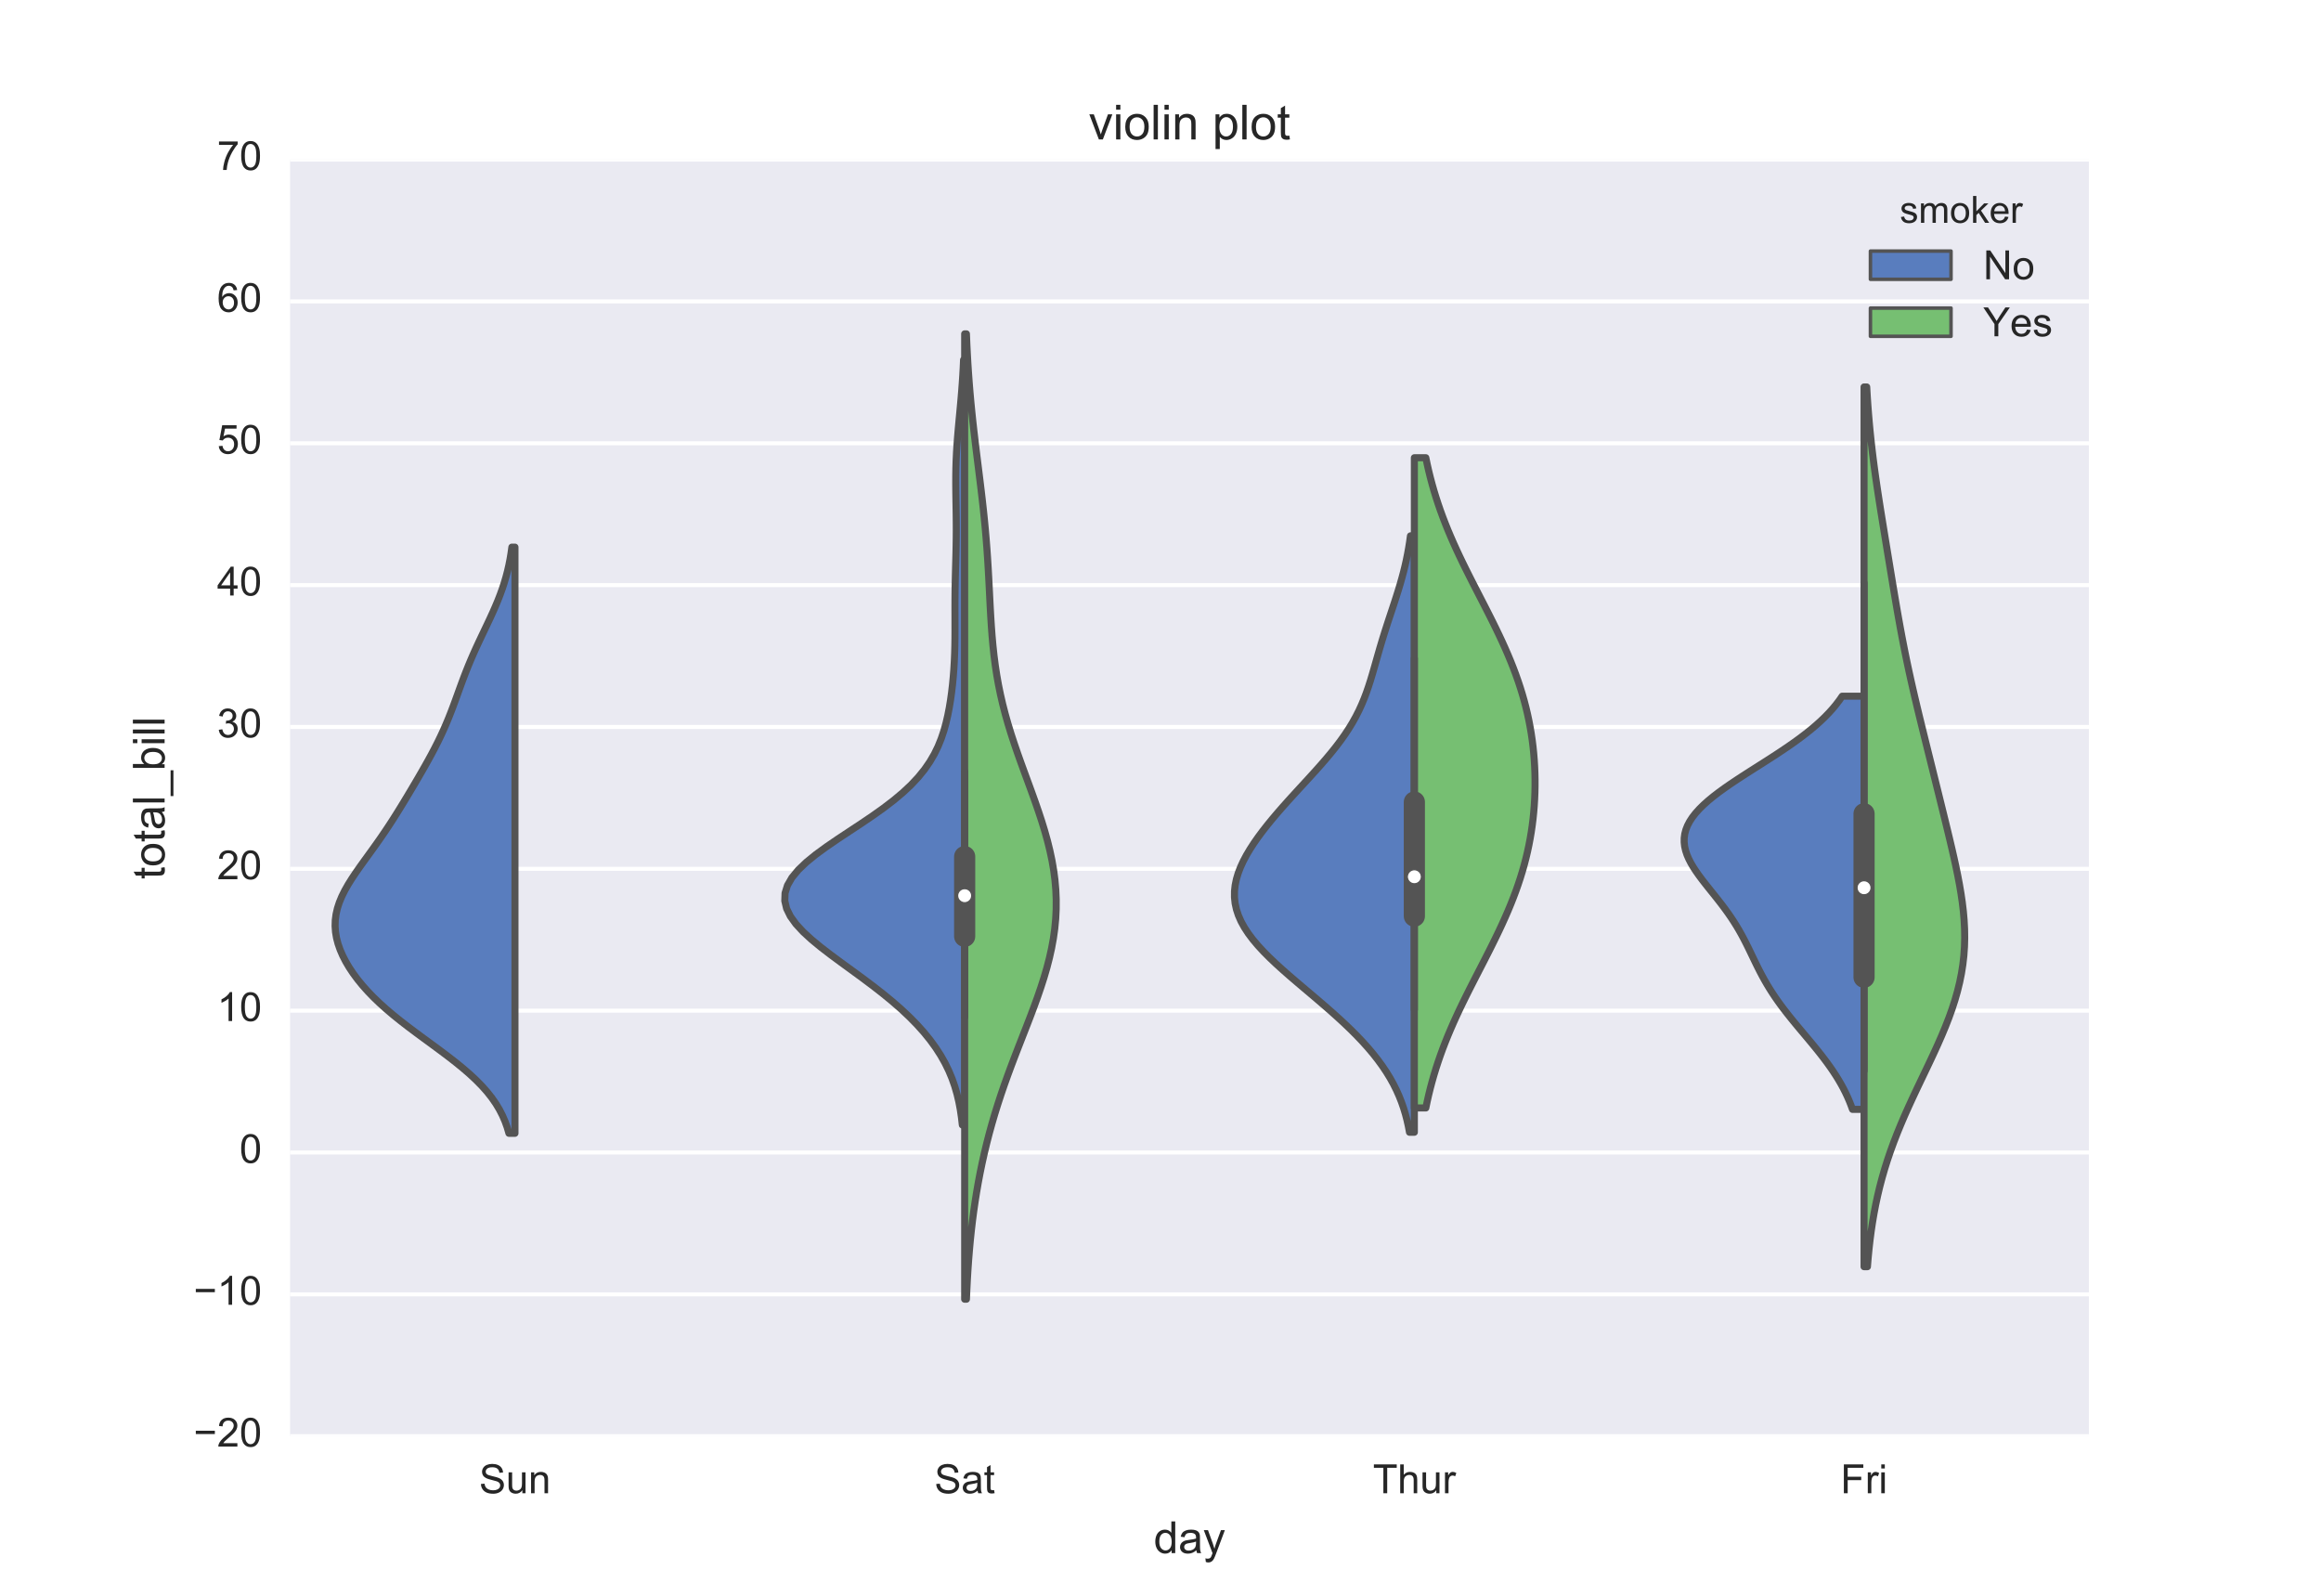 <?xml version="1.0" encoding="utf-8" standalone="no"?>
<!DOCTYPE svg PUBLIC "-//W3C//DTD SVG 1.1//EN"
  "http://www.w3.org/Graphics/SVG/1.1/DTD/svg11.dtd">
<!-- Created with matplotlib (http://matplotlib.org/) -->
<svg height="396pt" version="1.1" viewBox="0 0 576 396" width="576pt" xmlns="http://www.w3.org/2000/svg" xmlns:xlink="http://www.w3.org/1999/xlink">
 <defs>
  <style type="text/css">
*{stroke-linecap:butt;stroke-linejoin:round;stroke-miterlimit:100000;}
  </style>
 </defs>
 <g id="figure_1">
  <g id="patch_1">
   <path d="M 0 396 
L 576 396 
L 576 0 
L 0 0 
z
" style="fill:#ffffff;"/>
  </g>
  <g id="axes_1">
   <g id="patch_2">
    <path d="M 72 356.4 
L 518.4 356.4 
L 518.4 39.6 
L 72 39.6 
z
" style="fill:#eaeaf2;"/>
   </g>
   <g id="matplotlib.axis_1">
    <g id="xtick_1">
     <g id="line2d_1"/>
     <g id="line2d_2"/>
     <g id="text_1">
      <!-- Sun -->
      <defs>
       <path d="M 4.5 23 
L 13.422 23.781 
Q 14.062 18.406 16.375 14.969 
Q 18.703 11.531 23.578 9.406 
Q 28.469 7.281 34.578 7.281 
Q 39.984 7.281 44.141 8.891 
Q 48.297 10.5 50.312 13.297 
Q 52.344 16.109 52.344 19.438 
Q 52.344 22.797 50.391 25.312 
Q 48.438 27.828 43.953 29.547 
Q 41.062 30.672 31.203 33.031 
Q 21.344 35.406 17.391 37.5 
Q 12.25 40.188 9.734 44.156 
Q 7.234 48.141 7.234 53.078 
Q 7.234 58.5 10.297 63.203 
Q 13.375 67.922 19.281 70.359 
Q 25.203 72.797 32.422 72.797 
Q 40.375 72.797 46.453 70.234 
Q 52.547 67.672 55.812 62.688 
Q 59.078 57.719 59.328 51.422 
L 50.25 50.734 
Q 49.516 57.516 45.281 60.984 
Q 41.062 64.453 32.812 64.453 
Q 24.219 64.453 20.281 61.297 
Q 16.359 58.156 16.359 53.719 
Q 16.359 49.859 19.141 47.359 
Q 21.875 44.875 33.422 42.266 
Q 44.969 39.656 49.266 37.703 
Q 55.516 34.812 58.484 30.391 
Q 61.469 25.984 61.469 20.219 
Q 61.469 14.5 58.203 9.438 
Q 54.938 4.391 48.797 1.578 
Q 42.672 -1.219 35.016 -1.219 
Q 25.297 -1.219 18.719 1.609 
Q 12.156 4.438 8.422 10.125 
Q 4.688 15.828 4.5 23 
" id="ArialMT-53"/>
       <path d="M 6.594 0 
L 6.594 51.859 
L 14.5 51.859 
L 14.5 44.484 
Q 20.219 53.031 31 53.031 
Q 35.688 53.031 39.625 51.344 
Q 43.562 49.656 45.516 46.922 
Q 47.469 44.188 48.25 40.438 
Q 48.734 37.984 48.734 31.891 
L 48.734 0 
L 39.938 0 
L 39.938 31.547 
Q 39.938 36.922 38.906 39.578 
Q 37.891 42.234 35.281 43.812 
Q 32.672 45.406 29.156 45.406 
Q 23.531 45.406 19.453 41.844 
Q 15.375 38.281 15.375 28.328 
L 15.375 0 
z
" id="ArialMT-6e"/>
       <path d="M 40.578 0 
L 40.578 7.625 
Q 34.516 -1.172 24.125 -1.172 
Q 19.531 -1.172 15.547 0.578 
Q 11.578 2.344 9.641 5 
Q 7.719 7.672 6.938 11.531 
Q 6.391 14.109 6.391 19.734 
L 6.391 51.859 
L 15.188 51.859 
L 15.188 23.094 
Q 15.188 16.219 15.719 13.812 
Q 16.547 10.359 19.234 8.375 
Q 21.922 6.391 25.875 6.391 
Q 29.828 6.391 33.297 8.422 
Q 36.766 10.453 38.203 13.938 
Q 39.656 17.438 39.656 24.078 
L 39.656 51.859 
L 48.438 51.859 
L 48.438 0 
z
" id="ArialMT-75"/>
      </defs>
      <g style="fill:#262626;" transform="translate(118.904 370.558)scale(0.1 -0.1)">
       <use xlink:href="#ArialMT-53"/>
       <use x="66.699" xlink:href="#ArialMT-75"/>
       <use x="122.314" xlink:href="#ArialMT-6e"/>
      </g>
     </g>
    </g>
    <g id="xtick_2">
     <g id="line2d_3"/>
     <g id="line2d_4"/>
     <g id="text_2">
      <!-- Sat -->
      <defs>
       <path d="M 25.781 7.859 
L 27.047 0.094 
Q 23.344 -0.688 20.406 -0.688 
Q 15.625 -0.688 12.984 0.828 
Q 10.359 2.344 9.281 4.812 
Q 8.203 7.281 8.203 15.188 
L 8.203 45.016 
L 1.766 45.016 
L 1.766 51.859 
L 8.203 51.859 
L 8.203 64.703 
L 16.938 69.969 
L 16.938 51.859 
L 25.781 51.859 
L 25.781 45.016 
L 16.938 45.016 
L 16.938 14.703 
Q 16.938 10.938 17.406 9.859 
Q 17.875 8.797 18.922 8.156 
Q 19.969 7.516 21.922 7.516 
Q 23.391 7.516 25.781 7.859 
" id="ArialMT-74"/>
       <path d="M 40.438 6.391 
Q 35.547 2.25 31.031 0.531 
Q 26.516 -1.172 21.344 -1.172 
Q 12.797 -1.172 8.203 3 
Q 3.609 7.172 3.609 13.672 
Q 3.609 17.484 5.344 20.625 
Q 7.078 23.781 9.891 25.688 
Q 12.703 27.594 16.219 28.562 
Q 18.797 29.25 24.031 29.891 
Q 34.672 31.156 39.703 32.906 
Q 39.75 34.719 39.75 35.203 
Q 39.75 40.578 37.25 42.781 
Q 33.891 45.75 27.25 45.75 
Q 21.047 45.75 18.094 43.578 
Q 15.141 41.406 13.719 35.891 
L 5.125 37.062 
Q 6.297 42.578 8.984 45.969 
Q 11.672 49.359 16.75 51.188 
Q 21.828 53.031 28.516 53.031 
Q 35.156 53.031 39.297 51.469 
Q 43.453 49.906 45.406 47.531 
Q 47.359 45.172 48.141 41.547 
Q 48.578 39.312 48.578 33.453 
L 48.578 21.734 
Q 48.578 9.469 49.141 6.219 
Q 49.703 2.984 51.375 0 
L 42.188 0 
Q 40.828 2.734 40.438 6.391 
M 39.703 26.031 
Q 34.906 24.078 25.344 22.703 
Q 19.922 21.922 17.672 20.938 
Q 15.438 19.969 14.203 18.094 
Q 12.984 16.219 12.984 13.922 
Q 12.984 10.406 15.641 8.062 
Q 18.312 5.719 23.438 5.719 
Q 28.516 5.719 32.469 7.938 
Q 36.422 10.156 38.281 14.016 
Q 39.703 17 39.703 22.797 
z
" id="ArialMT-61"/>
      </defs>
      <g style="fill:#262626;" transform="translate(231.895 370.558)scale(0.1 -0.1)">
       <use xlink:href="#ArialMT-53"/>
       <use x="66.699" xlink:href="#ArialMT-61"/>
       <use x="122.314" xlink:href="#ArialMT-74"/>
      </g>
     </g>
    </g>
    <g id="xtick_3">
     <g id="line2d_5"/>
     <g id="line2d_6"/>
     <g id="text_3">
      <!-- Thur -->
      <defs>
       <path d="M 6.594 0 
L 6.594 71.578 
L 15.375 71.578 
L 15.375 45.906 
Q 21.531 53.031 30.906 53.031 
Q 36.672 53.031 40.922 50.75 
Q 45.172 48.484 47 44.484 
Q 48.828 40.484 48.828 32.859 
L 48.828 0 
L 40.047 0 
L 40.047 32.859 
Q 40.047 39.453 37.188 42.453 
Q 34.328 45.453 29.109 45.453 
Q 25.203 45.453 21.75 43.422 
Q 18.312 41.406 16.844 37.938 
Q 15.375 34.469 15.375 28.375 
L 15.375 0 
z
" id="ArialMT-68"/>
       <path d="M 6.5 0 
L 6.5 51.859 
L 14.406 51.859 
L 14.406 44 
Q 17.438 49.516 20 51.266 
Q 22.562 53.031 25.641 53.031 
Q 30.078 53.031 34.672 50.203 
L 31.641 42.047 
Q 28.422 43.953 25.203 43.953 
Q 22.312 43.953 20.016 42.219 
Q 17.719 40.484 16.75 37.406 
Q 15.281 32.719 15.281 27.156 
L 15.281 0 
z
" id="ArialMT-72"/>
       <path d="M 25.922 0 
L 25.922 63.141 
L 2.344 63.141 
L 2.344 71.578 
L 59.078 71.578 
L 59.078 63.141 
L 35.406 63.141 
L 35.406 0 
z
" id="ArialMT-54"/>
      </defs>
      <g style="fill:#262626;" transform="translate(340.72 370.558)scale(0.1 -0.1)">
       <use xlink:href="#ArialMT-54"/>
       <use x="61.084" xlink:href="#ArialMT-68"/>
       <use x="116.699" xlink:href="#ArialMT-75"/>
       <use x="172.314" xlink:href="#ArialMT-72"/>
      </g>
     </g>
    </g>
    <g id="xtick_4">
     <g id="line2d_7"/>
     <g id="line2d_8"/>
     <g id="text_4">
      <!-- Fri -->
      <defs>
       <path d="M 6.641 61.469 
L 6.641 71.578 
L 15.438 71.578 
L 15.438 61.469 
z
M 6.641 0 
L 6.641 51.859 
L 15.438 51.859 
L 15.438 0 
z
" id="ArialMT-69"/>
       <path d="M 8.203 0 
L 8.203 71.578 
L 56.5 71.578 
L 56.5 63.141 
L 17.672 63.141 
L 17.672 40.969 
L 51.266 40.969 
L 51.266 32.516 
L 17.672 32.516 
L 17.672 0 
z
" id="ArialMT-46"/>
      </defs>
      <g style="fill:#262626;" transform="translate(456.77 370.558)scale(0.1 -0.1)">
       <use xlink:href="#ArialMT-46"/>
       <use x="61.084" xlink:href="#ArialMT-72"/>
       <use x="94.385" xlink:href="#ArialMT-69"/>
      </g>
     </g>
    </g>
    <g id="text_5">
     <!-- day -->
     <defs>
      <path d="M 6.203 -19.969 
L 5.219 -11.719 
Q 8.109 -12.5 10.25 -12.5 
Q 13.188 -12.5 14.938 -11.516 
Q 16.703 -10.547 17.828 -8.797 
Q 18.656 -7.469 20.516 -2.25 
Q 20.75 -1.516 21.297 -0.094 
L 1.609 51.859 
L 11.078 51.859 
L 21.875 21.828 
Q 23.969 16.109 25.641 9.812 
Q 27.156 15.875 29.25 21.625 
L 40.328 51.859 
L 49.125 51.859 
L 29.391 -0.875 
Q 26.219 -9.422 24.469 -12.641 
Q 22.125 -17 19.094 -19.016 
Q 16.062 -21.047 11.859 -21.047 
Q 9.328 -21.047 6.203 -19.969 
" id="ArialMT-79"/>
      <path d="M 40.234 0 
L 40.234 6.547 
Q 35.297 -1.172 25.734 -1.172 
Q 19.531 -1.172 14.328 2.25 
Q 9.125 5.672 6.266 11.797 
Q 3.422 17.922 3.422 25.875 
Q 3.422 33.641 6 39.969 
Q 8.594 46.297 13.766 49.656 
Q 18.953 53.031 25.344 53.031 
Q 30.031 53.031 33.688 51.047 
Q 37.359 49.078 39.656 45.906 
L 39.656 71.578 
L 48.391 71.578 
L 48.391 0 
z
M 12.453 25.875 
Q 12.453 15.922 16.641 10.984 
Q 20.844 6.062 26.562 6.062 
Q 32.328 6.062 36.344 10.766 
Q 40.375 15.484 40.375 25.141 
Q 40.375 35.797 36.266 40.766 
Q 32.172 45.75 26.172 45.75 
Q 20.312 45.75 16.375 40.969 
Q 12.453 36.188 12.453 25.875 
" id="ArialMT-64"/>
     </defs>
     <g style="fill:#262626;" transform="translate(286.333 385.419)scale(0.11 -0.11)">
      <use xlink:href="#ArialMT-64"/>
      <use x="55.615" xlink:href="#ArialMT-61"/>
      <use x="111.23" xlink:href="#ArialMT-79"/>
     </g>
    </g>
   </g>
   <g id="matplotlib.axis_2">
    <g id="ytick_1">
     <g id="line2d_9">
      <path clip-path="url(#p2faaf1ba2e)" d="M 72 356.4 
L 518.4 356.4 
" style="fill:none;stroke:#ffffff;stroke-linecap:round;"/>
     </g>
     <g id="line2d_10"/>
     <g id="line2d_11"/>
     <g id="text_6">
      <!-- −20 -->
      <defs>
       <path d="M 4.156 35.297 
Q 4.156 48 6.766 55.734 
Q 9.375 63.484 14.516 67.672 
Q 19.672 71.875 27.484 71.875 
Q 33.25 71.875 37.594 69.547 
Q 41.938 67.234 44.766 62.859 
Q 47.609 58.5 49.219 52.219 
Q 50.828 45.953 50.828 35.297 
Q 50.828 22.703 48.234 14.969 
Q 45.656 7.234 40.5 3 
Q 35.359 -1.219 27.484 -1.219 
Q 17.141 -1.219 11.234 6.203 
Q 4.156 15.141 4.156 35.297 
M 13.188 35.297 
Q 13.188 17.672 17.312 11.828 
Q 21.438 6 27.484 6 
Q 33.547 6 37.672 11.859 
Q 41.797 17.719 41.797 35.297 
Q 41.797 52.984 37.672 58.781 
Q 33.547 64.594 27.391 64.594 
Q 21.344 64.594 17.719 59.469 
Q 13.188 52.938 13.188 35.297 
" id="ArialMT-30"/>
       <path d="M 52.828 31.203 
L 5.562 31.203 
L 5.562 39.406 
L 52.828 39.406 
z
" id="ArialMT-2212"/>
       <path d="M 50.344 8.453 
L 50.344 0 
L 3.031 0 
Q 2.938 3.172 4.047 6.109 
Q 5.859 10.938 9.828 15.625 
Q 13.812 20.312 21.344 26.469 
Q 33.016 36.031 37.109 41.625 
Q 41.219 47.219 41.219 52.203 
Q 41.219 57.422 37.469 61 
Q 33.734 64.594 27.734 64.594 
Q 21.391 64.594 17.578 60.781 
Q 13.766 56.984 13.719 50.25 
L 4.688 51.172 
Q 5.609 61.281 11.656 66.578 
Q 17.719 71.875 27.938 71.875 
Q 38.234 71.875 44.234 66.156 
Q 50.25 60.453 50.25 52 
Q 50.25 47.703 48.484 43.547 
Q 46.734 39.406 42.656 34.812 
Q 38.578 30.219 29.109 22.219 
Q 21.188 15.578 18.938 13.203 
Q 16.703 10.844 15.234 8.453 
z
" id="ArialMT-32"/>
      </defs>
      <g style="fill:#262626;" transform="translate(48.038 358.985)scale(0.1 -0.1)">
       <use xlink:href="#ArialMT-2212"/>
       <use x="58.398" xlink:href="#ArialMT-32"/>
       <use x="114.014" xlink:href="#ArialMT-30"/>
      </g>
     </g>
    </g>
    <g id="ytick_2">
     <g id="line2d_12">
      <path clip-path="url(#p2faaf1ba2e)" d="M 72 321.2 
L 518.4 321.2 
" style="fill:none;stroke:#ffffff;stroke-linecap:round;"/>
     </g>
     <g id="line2d_13"/>
     <g id="line2d_14"/>
     <g id="text_7">
      <!-- −10 -->
      <defs>
       <path d="M 37.25 0 
L 28.469 0 
L 28.469 56 
Q 25.297 52.984 20.141 49.953 
Q 14.984 46.922 10.891 45.406 
L 10.891 53.906 
Q 18.266 57.375 23.781 62.297 
Q 29.297 67.234 31.594 71.875 
L 37.25 71.875 
z
" id="ArialMT-31"/>
      </defs>
      <g style="fill:#262626;" transform="translate(48.038 323.785)scale(0.1 -0.1)">
       <use xlink:href="#ArialMT-2212"/>
       <use x="58.398" xlink:href="#ArialMT-31"/>
       <use x="114.014" xlink:href="#ArialMT-30"/>
      </g>
     </g>
    </g>
    <g id="ytick_3">
     <g id="line2d_15">
      <path clip-path="url(#p2faaf1ba2e)" d="M 72 286 
L 518.4 286 
" style="fill:none;stroke:#ffffff;stroke-linecap:round;"/>
     </g>
     <g id="line2d_16"/>
     <g id="line2d_17"/>
     <g id="text_8">
      <!-- 0 -->
      <g style="fill:#262626;" transform="translate(59.439 288.585)scale(0.1 -0.1)">
       <use xlink:href="#ArialMT-30"/>
      </g>
     </g>
    </g>
    <g id="ytick_4">
     <g id="line2d_18">
      <path clip-path="url(#p2faaf1ba2e)" d="M 72 250.8 
L 518.4 250.8 
" style="fill:none;stroke:#ffffff;stroke-linecap:round;"/>
     </g>
     <g id="line2d_19"/>
     <g id="line2d_20"/>
     <g id="text_9">
      <!-- 10 -->
      <g style="fill:#262626;" transform="translate(53.878 253.385)scale(0.1 -0.1)">
       <use xlink:href="#ArialMT-31"/>
       <use x="55.615" xlink:href="#ArialMT-30"/>
      </g>
     </g>
    </g>
    <g id="ytick_5">
     <g id="line2d_21">
      <path clip-path="url(#p2faaf1ba2e)" d="M 72 215.6 
L 518.4 215.6 
" style="fill:none;stroke:#ffffff;stroke-linecap:round;"/>
     </g>
     <g id="line2d_22"/>
     <g id="line2d_23"/>
     <g id="text_10">
      <!-- 20 -->
      <g style="fill:#262626;" transform="translate(53.878 218.185)scale(0.1 -0.1)">
       <use xlink:href="#ArialMT-32"/>
       <use x="55.615" xlink:href="#ArialMT-30"/>
      </g>
     </g>
    </g>
    <g id="ytick_6">
     <g id="line2d_24">
      <path clip-path="url(#p2faaf1ba2e)" d="M 72 180.4 
L 518.4 180.4 
" style="fill:none;stroke:#ffffff;stroke-linecap:round;"/>
     </g>
     <g id="line2d_25"/>
     <g id="line2d_26"/>
     <g id="text_11">
      <!-- 30 -->
      <defs>
       <path d="M 4.203 18.891 
L 12.984 20.062 
Q 14.5 12.594 18.141 9.297 
Q 21.781 6 27 6 
Q 33.203 6 37.469 10.297 
Q 41.75 14.594 41.75 20.953 
Q 41.75 27 37.797 30.922 
Q 33.844 34.859 27.734 34.859 
Q 25.25 34.859 21.531 33.891 
L 22.516 41.609 
Q 23.391 41.5 23.922 41.5 
Q 29.547 41.5 34.031 44.422 
Q 38.531 47.359 38.531 53.469 
Q 38.531 58.297 35.25 61.469 
Q 31.984 64.656 26.812 64.656 
Q 21.688 64.656 18.266 61.422 
Q 14.844 58.203 13.875 51.766 
L 5.078 53.328 
Q 6.688 62.156 12.391 67.016 
Q 18.109 71.875 26.609 71.875 
Q 32.469 71.875 37.391 69.359 
Q 42.328 66.844 44.938 62.5 
Q 47.562 58.156 47.562 53.266 
Q 47.562 48.641 45.062 44.828 
Q 42.578 41.016 37.703 38.766 
Q 44.047 37.312 47.562 32.688 
Q 51.078 28.078 51.078 21.141 
Q 51.078 11.766 44.234 5.25 
Q 37.406 -1.266 26.953 -1.266 
Q 17.531 -1.266 11.297 4.344 
Q 5.078 9.969 4.203 18.891 
" id="ArialMT-33"/>
      </defs>
      <g style="fill:#262626;" transform="translate(53.878 182.985)scale(0.1 -0.1)">
       <use xlink:href="#ArialMT-33"/>
       <use x="55.615" xlink:href="#ArialMT-30"/>
      </g>
     </g>
    </g>
    <g id="ytick_7">
     <g id="line2d_27">
      <path clip-path="url(#p2faaf1ba2e)" d="M 72 145.2 
L 518.4 145.2 
" style="fill:none;stroke:#ffffff;stroke-linecap:round;"/>
     </g>
     <g id="line2d_28"/>
     <g id="line2d_29"/>
     <g id="text_12">
      <!-- 40 -->
      <defs>
       <path d="M 32.328 0 
L 32.328 17.141 
L 1.266 17.141 
L 1.266 25.203 
L 33.938 71.578 
L 41.109 71.578 
L 41.109 25.203 
L 50.781 25.203 
L 50.781 17.141 
L 41.109 17.141 
L 41.109 0 
z
M 32.328 25.203 
L 32.328 57.469 
L 9.906 25.203 
z
" id="ArialMT-34"/>
      </defs>
      <g style="fill:#262626;" transform="translate(53.878 147.785)scale(0.1 -0.1)">
       <use xlink:href="#ArialMT-34"/>
       <use x="55.615" xlink:href="#ArialMT-30"/>
      </g>
     </g>
    </g>
    <g id="ytick_8">
     <g id="line2d_30">
      <path clip-path="url(#p2faaf1ba2e)" d="M 72 110 
L 518.4 110 
" style="fill:none;stroke:#ffffff;stroke-linecap:round;"/>
     </g>
     <g id="line2d_31"/>
     <g id="line2d_32"/>
     <g id="text_13">
      <!-- 50 -->
      <defs>
       <path d="M 4.156 18.75 
L 13.375 19.531 
Q 14.406 12.797 18.141 9.391 
Q 21.875 6 27.156 6 
Q 33.5 6 37.891 10.781 
Q 42.281 15.578 42.281 23.484 
Q 42.281 31 38.062 35.344 
Q 33.844 39.703 27 39.703 
Q 22.75 39.703 19.328 37.766 
Q 15.922 35.844 13.969 32.766 
L 5.719 33.844 
L 12.641 70.609 
L 48.25 70.609 
L 48.25 62.203 
L 19.672 62.203 
L 15.828 42.969 
Q 22.266 47.469 29.344 47.469 
Q 38.719 47.469 45.156 40.969 
Q 51.609 34.469 51.609 24.266 
Q 51.609 14.547 45.953 7.469 
Q 39.062 -1.219 27.156 -1.219 
Q 17.391 -1.219 11.203 4.25 
Q 5.031 9.719 4.156 18.75 
" id="ArialMT-35"/>
      </defs>
      <g style="fill:#262626;" transform="translate(53.878 112.585)scale(0.1 -0.1)">
       <use xlink:href="#ArialMT-35"/>
       <use x="55.615" xlink:href="#ArialMT-30"/>
      </g>
     </g>
    </g>
    <g id="ytick_9">
     <g id="line2d_33">
      <path clip-path="url(#p2faaf1ba2e)" d="M 72 74.8 
L 518.4 74.8 
" style="fill:none;stroke:#ffffff;stroke-linecap:round;"/>
     </g>
     <g id="line2d_34"/>
     <g id="line2d_35"/>
     <g id="text_14">
      <!-- 60 -->
      <defs>
       <path d="M 49.75 54.047 
L 41.016 53.375 
Q 39.844 58.547 37.703 60.891 
Q 34.125 64.656 28.906 64.656 
Q 24.703 64.656 21.531 62.312 
Q 17.391 59.281 14.984 53.469 
Q 12.594 47.656 12.5 36.922 
Q 15.672 41.75 20.266 44.094 
Q 24.859 46.438 29.891 46.438 
Q 38.672 46.438 44.844 39.969 
Q 51.031 33.5 51.031 23.25 
Q 51.031 16.5 48.125 10.719 
Q 45.219 4.938 40.141 1.859 
Q 35.062 -1.219 28.609 -1.219 
Q 17.625 -1.219 10.688 6.859 
Q 3.766 14.938 3.766 33.5 
Q 3.766 54.25 11.422 63.672 
Q 18.109 71.875 29.438 71.875 
Q 37.891 71.875 43.281 67.141 
Q 48.688 62.406 49.75 54.047 
M 13.875 23.188 
Q 13.875 18.656 15.797 14.5 
Q 17.719 10.359 21.188 8.172 
Q 24.656 6 28.469 6 
Q 34.031 6 38.031 10.484 
Q 42.047 14.984 42.047 22.703 
Q 42.047 30.125 38.078 34.391 
Q 34.125 38.672 28.125 38.672 
Q 22.172 38.672 18.016 34.391 
Q 13.875 30.125 13.875 23.188 
" id="ArialMT-36"/>
      </defs>
      <g style="fill:#262626;" transform="translate(53.878 77.385)scale(0.1 -0.1)">
       <use xlink:href="#ArialMT-36"/>
       <use x="55.615" xlink:href="#ArialMT-30"/>
      </g>
     </g>
    </g>
    <g id="ytick_10">
     <g id="line2d_36">
      <path clip-path="url(#p2faaf1ba2e)" d="M 72 39.6 
L 518.4 39.6 
" style="fill:none;stroke:#ffffff;stroke-linecap:round;"/>
     </g>
     <g id="line2d_37"/>
     <g id="line2d_38"/>
     <g id="text_15">
      <!-- 70 -->
      <defs>
       <path d="M 4.734 62.203 
L 4.734 70.656 
L 51.078 70.656 
L 51.078 63.812 
Q 44.234 56.547 37.516 44.484 
Q 30.812 32.422 27.156 19.672 
Q 24.516 10.688 23.781 0 
L 14.75 0 
Q 14.891 8.453 18.062 20.406 
Q 21.234 32.375 27.172 43.484 
Q 33.109 54.594 39.797 62.203 
z
" id="ArialMT-37"/>
      </defs>
      <g style="fill:#262626;" transform="translate(53.878 42.185)scale(0.1 -0.1)">
       <use xlink:href="#ArialMT-37"/>
       <use x="55.615" xlink:href="#ArialMT-30"/>
      </g>
     </g>
    </g>
    <g id="text_16">
     <!-- total_bill -->
     <defs>
      <path d="M 6.391 0 
L 6.391 71.578 
L 15.188 71.578 
L 15.188 0 
z
" id="ArialMT-6c"/>
      <path d="M 14.703 0 
L 6.547 0 
L 6.547 71.578 
L 15.328 71.578 
L 15.328 46.047 
Q 20.906 53.031 29.547 53.031 
Q 34.328 53.031 38.594 51.094 
Q 42.875 49.172 45.625 45.672 
Q 48.391 42.188 49.953 37.25 
Q 51.516 32.328 51.516 26.703 
Q 51.516 13.375 44.922 6.094 
Q 38.328 -1.172 29.109 -1.172 
Q 19.922 -1.172 14.703 6.5 
z
M 14.594 26.312 
Q 14.594 17 17.141 12.844 
Q 21.297 6.062 28.375 6.062 
Q 34.125 6.062 38.328 11.062 
Q 42.531 16.062 42.531 25.984 
Q 42.531 36.141 38.5 40.969 
Q 34.469 45.797 28.766 45.797 
Q 23 45.797 18.797 40.797 
Q 14.594 35.797 14.594 26.312 
" id="ArialMT-62"/>
      <path d="M -1.516 -19.875 
L -1.516 -13.531 
L 56.734 -13.531 
L 56.734 -19.875 
z
" id="ArialMT-5f"/>
      <path d="M 3.328 25.922 
Q 3.328 40.328 11.328 47.266 
Q 18.016 53.031 27.641 53.031 
Q 38.328 53.031 45.109 46.016 
Q 51.906 39.016 51.906 26.656 
Q 51.906 16.656 48.906 10.906 
Q 45.906 5.172 40.156 2 
Q 34.422 -1.172 27.641 -1.172 
Q 16.75 -1.172 10.031 5.812 
Q 3.328 12.797 3.328 25.922 
M 12.359 25.922 
Q 12.359 15.969 16.703 11.016 
Q 21.047 6.062 27.641 6.062 
Q 34.188 6.062 38.531 11.031 
Q 42.875 16.016 42.875 26.219 
Q 42.875 35.844 38.5 40.797 
Q 34.125 45.75 27.641 45.75 
Q 21.047 45.75 16.703 40.812 
Q 12.359 35.891 12.359 25.922 
" id="ArialMT-6f"/>
     </defs>
     <g style="fill:#262626;" transform="translate(40.851 218.178)rotate(-90.0)scale(0.11 -0.11)">
      <use xlink:href="#ArialMT-74"/>
      <use x="27.783" xlink:href="#ArialMT-6f"/>
      <use x="83.398" xlink:href="#ArialMT-74"/>
      <use x="111.182" xlink:href="#ArialMT-61"/>
      <use x="166.797" xlink:href="#ArialMT-6c"/>
      <use x="189.014" xlink:href="#ArialMT-5f"/>
      <use x="244.629" xlink:href="#ArialMT-62"/>
      <use x="300.244" xlink:href="#ArialMT-69"/>
      <use x="322.461" xlink:href="#ArialMT-6c"/>
      <use x="344.678" xlink:href="#ArialMT-6c"/>
     </g>
    </g>
   </g>
   <g id="PolyCollection_1">
    <defs>
     <path d="M 127.8 -114.761 
L 126.299 -114.761 
L 125.868 -116.23 
L 125.34 -117.699 
L 124.706 -119.169 
L 123.952 -120.638 
L 123.07 -122.107 
L 122.05 -123.577 
L 120.889 -125.046 
L 119.585 -126.515 
L 118.14 -127.985 
L 116.562 -129.454 
L 114.863 -130.923 
L 113.058 -132.393 
L 111.167 -133.862 
L 109.213 -135.331 
L 107.22 -136.801 
L 105.215 -138.27 
L 103.223 -139.739 
L 101.268 -141.209 
L 99.37 -142.678 
L 97.548 -144.147 
L 95.816 -145.617 
L 94.184 -147.086 
L 92.658 -148.555 
L 91.241 -150.025 
L 89.934 -151.494 
L 88.737 -152.963 
L 87.65 -154.433 
L 86.671 -155.902 
L 85.803 -157.371 
L 85.048 -158.841 
L 84.41 -160.31 
L 83.895 -161.779 
L 83.511 -163.249 
L 83.264 -164.718 
L 83.16 -166.187 
L 83.203 -167.657 
L 83.395 -169.126 
L 83.733 -170.595 
L 84.212 -172.065 
L 84.822 -173.534 
L 85.551 -175.003 
L 86.382 -176.473 
L 87.298 -177.942 
L 88.279 -179.411 
L 89.305 -180.881 
L 90.36 -182.35 
L 91.425 -183.819 
L 92.489 -185.289 
L 93.539 -186.758 
L 94.568 -188.227 
L 95.573 -189.697 
L 96.552 -191.166 
L 97.505 -192.635 
L 98.436 -194.105 
L 99.349 -195.574 
L 100.246 -197.043 
L 101.133 -198.513 
L 102.01 -199.982 
L 102.88 -201.451 
L 103.743 -202.921 
L 104.595 -204.39 
L 105.436 -205.859 
L 106.259 -207.329 
L 107.062 -208.798 
L 107.84 -210.267 
L 108.588 -211.737 
L 109.303 -213.206 
L 109.985 -214.675 
L 110.633 -216.145 
L 111.248 -217.614 
L 111.834 -219.083 
L 112.396 -220.553 
L 112.94 -222.022 
L 113.475 -223.492 
L 114.006 -224.961 
L 114.543 -226.43 
L 115.092 -227.9 
L 115.658 -229.369 
L 116.247 -230.838 
L 116.86 -232.308 
L 117.498 -233.777 
L 118.16 -235.246 
L 118.841 -236.716 
L 119.536 -238.185 
L 120.237 -239.654 
L 120.938 -241.124 
L 121.629 -242.593 
L 122.303 -244.062 
L 122.95 -245.532 
L 123.563 -247.001 
L 124.137 -248.47 
L 124.666 -249.94 
L 125.147 -251.409 
L 125.579 -252.878 
L 125.961 -254.348 
L 126.295 -255.817 
L 126.582 -257.286 
L 126.825 -258.756 
L 127.029 -260.225 
L 127.8 -260.225 
L 127.8 -260.225 
L 127.8 -258.756 
L 127.8 -257.286 
L 127.8 -255.817 
L 127.8 -254.348 
L 127.8 -252.878 
L 127.8 -251.409 
L 127.8 -249.94 
L 127.8 -248.47 
L 127.8 -247.001 
L 127.8 -245.532 
L 127.8 -244.062 
L 127.8 -242.593 
L 127.8 -241.124 
L 127.8 -239.654 
L 127.8 -238.185 
L 127.8 -236.716 
L 127.8 -235.246 
L 127.8 -233.777 
L 127.8 -232.308 
L 127.8 -230.838 
L 127.8 -229.369 
L 127.8 -227.9 
L 127.8 -226.43 
L 127.8 -224.961 
L 127.8 -223.492 
L 127.8 -222.022 
L 127.8 -220.553 
L 127.8 -219.083 
L 127.8 -217.614 
L 127.8 -216.145 
L 127.8 -214.675 
L 127.8 -213.206 
L 127.8 -211.737 
L 127.8 -210.267 
L 127.8 -208.798 
L 127.8 -207.329 
L 127.8 -205.859 
L 127.8 -204.39 
L 127.8 -202.921 
L 127.8 -201.451 
L 127.8 -199.982 
L 127.8 -198.513 
L 127.8 -197.043 
L 127.8 -195.574 
L 127.8 -194.105 
L 127.8 -192.635 
L 127.8 -191.166 
L 127.8 -189.697 
L 127.8 -188.227 
L 127.8 -186.758 
L 127.8 -185.289 
L 127.8 -183.819 
L 127.8 -182.35 
L 127.8 -180.881 
L 127.8 -179.411 
L 127.8 -177.942 
L 127.8 -176.473 
L 127.8 -175.003 
L 127.8 -173.534 
L 127.8 -172.065 
L 127.8 -170.595 
L 127.8 -169.126 
L 127.8 -167.657 
L 127.8 -166.187 
L 127.8 -164.718 
L 127.8 -163.249 
L 127.8 -161.779 
L 127.8 -160.31 
L 127.8 -158.841 
L 127.8 -157.371 
L 127.8 -155.902 
L 127.8 -154.433 
L 127.8 -152.963 
L 127.8 -151.494 
L 127.8 -150.025 
L 127.8 -148.555 
L 127.8 -147.086 
L 127.8 -145.617 
L 127.8 -144.147 
L 127.8 -142.678 
L 127.8 -141.209 
L 127.8 -139.739 
L 127.8 -138.27 
L 127.8 -136.801 
L 127.8 -135.331 
L 127.8 -133.862 
L 127.8 -132.393 
L 127.8 -130.923 
L 127.8 -129.454 
L 127.8 -127.985 
L 127.8 -126.515 
L 127.8 -125.046 
L 127.8 -123.577 
L 127.8 -122.107 
L 127.8 -120.638 
L 127.8 -119.169 
L 127.8 -117.699 
L 127.8 -116.23 
L 127.8 -114.761 
z
" id="m1e34e67589" style="stroke:#545454;stroke-width:1.75;"/>
    </defs>
    <g clip-path="url(#p2faaf1ba2e)">
     <use style="fill:#597dbe;stroke:#545454;stroke-width:1.75;" x="0.0" xlink:href="#m1e34e67589" y="396.0"/>
    </g>
   </g>
   <g id="PolyCollection_2">
    <defs>
     <path d="M 239.4 -116.829 
L 238.817 -116.829 
L 238.597 -118.746 
L 238.312 -120.664 
L 237.951 -122.582 
L 237.498 -124.5 
L 236.943 -126.418 
L 236.273 -128.336 
L 235.474 -130.254 
L 234.539 -132.172 
L 233.456 -134.089 
L 232.22 -136.007 
L 230.824 -137.925 
L 229.266 -139.843 
L 227.543 -141.761 
L 225.656 -143.679 
L 223.61 -145.597 
L 221.411 -147.515 
L 219.072 -149.432 
L 216.61 -151.35 
L 214.054 -153.268 
L 211.436 -155.186 
L 208.802 -157.104 
L 206.206 -159.022 
L 203.71 -160.94 
L 201.384 -162.857 
L 199.3 -164.775 
L 197.532 -166.693 
L 196.149 -168.611 
L 195.21 -170.529 
L 194.76 -172.447 
L 194.828 -174.365 
L 195.422 -176.283 
L 196.527 -178.2 
L 198.11 -180.118 
L 200.115 -182.036 
L 202.472 -183.954 
L 205.098 -185.872 
L 207.905 -187.79 
L 210.804 -189.708 
L 213.708 -191.626 
L 216.541 -193.543 
L 219.238 -195.461 
L 221.748 -197.379 
L 224.037 -199.297 
L 226.085 -201.215 
L 227.883 -203.133 
L 229.439 -205.051 
L 230.764 -206.969 
L 231.882 -208.886 
L 232.815 -210.804 
L 233.589 -212.722 
L 234.231 -214.64 
L 234.764 -216.558 
L 235.209 -218.476 
L 235.582 -220.394 
L 235.897 -222.311 
L 236.163 -224.229 
L 236.385 -226.147 
L 236.569 -228.065 
L 236.716 -229.983 
L 236.829 -231.901 
L 236.91 -233.819 
L 236.962 -235.737 
L 236.99 -237.654 
L 237 -239.572 
L 236.999 -241.49 
L 236.995 -243.408 
L 236.992 -245.326 
L 236.998 -247.244 
L 237.016 -249.162 
L 237.046 -251.08 
L 237.087 -252.997 
L 237.136 -254.915 
L 237.189 -256.833 
L 237.238 -258.751 
L 237.278 -260.669 
L 237.305 -262.587 
L 237.317 -264.505 
L 237.311 -266.423 
L 237.291 -268.34 
L 237.262 -270.258 
L 237.23 -272.176 
L 237.202 -274.094 
L 237.187 -276.012 
L 237.191 -277.93 
L 237.222 -279.848 
L 237.281 -281.765 
L 237.371 -283.683 
L 237.489 -285.601 
L 237.633 -287.519 
L 237.796 -289.437 
L 237.971 -291.355 
L 238.152 -293.273 
L 238.331 -295.191 
L 238.502 -297.108 
L 238.661 -299.026 
L 238.804 -300.944 
L 238.929 -302.862 
L 239.036 -304.78 
L 239.124 -306.698 
L 239.4 -306.698 
L 239.4 -306.698 
L 239.4 -304.78 
L 239.4 -302.862 
L 239.4 -300.944 
L 239.4 -299.026 
L 239.4 -297.108 
L 239.4 -295.191 
L 239.4 -293.273 
L 239.4 -291.355 
L 239.4 -289.437 
L 239.4 -287.519 
L 239.4 -285.601 
L 239.4 -283.683 
L 239.4 -281.765 
L 239.4 -279.848 
L 239.4 -277.93 
L 239.4 -276.012 
L 239.4 -274.094 
L 239.4 -272.176 
L 239.4 -270.258 
L 239.4 -268.34 
L 239.4 -266.423 
L 239.4 -264.505 
L 239.4 -262.587 
L 239.4 -260.669 
L 239.4 -258.751 
L 239.4 -256.833 
L 239.4 -254.915 
L 239.4 -252.997 
L 239.4 -251.08 
L 239.4 -249.162 
L 239.4 -247.244 
L 239.4 -245.326 
L 239.4 -243.408 
L 239.4 -241.49 
L 239.4 -239.572 
L 239.4 -237.654 
L 239.4 -235.737 
L 239.4 -233.819 
L 239.4 -231.901 
L 239.4 -229.983 
L 239.4 -228.065 
L 239.4 -226.147 
L 239.4 -224.229 
L 239.4 -222.311 
L 239.4 -220.394 
L 239.4 -218.476 
L 239.4 -216.558 
L 239.4 -214.64 
L 239.4 -212.722 
L 239.4 -210.804 
L 239.4 -208.886 
L 239.4 -206.969 
L 239.4 -205.051 
L 239.4 -203.133 
L 239.4 -201.215 
L 239.4 -199.297 
L 239.4 -197.379 
L 239.4 -195.461 
L 239.4 -193.543 
L 239.4 -191.626 
L 239.4 -189.708 
L 239.4 -187.79 
L 239.4 -185.872 
L 239.4 -183.954 
L 239.4 -182.036 
L 239.4 -180.118 
L 239.4 -178.2 
L 239.4 -176.283 
L 239.4 -174.365 
L 239.4 -172.447 
L 239.4 -170.529 
L 239.4 -168.611 
L 239.4 -166.693 
L 239.4 -164.775 
L 239.4 -162.857 
L 239.4 -160.94 
L 239.4 -159.022 
L 239.4 -157.104 
L 239.4 -155.186 
L 239.4 -153.268 
L 239.4 -151.35 
L 239.4 -149.432 
L 239.4 -147.515 
L 239.4 -145.597 
L 239.4 -143.679 
L 239.4 -141.761 
L 239.4 -139.843 
L 239.4 -137.925 
L 239.4 -136.007 
L 239.4 -134.089 
L 239.4 -132.172 
L 239.4 -130.254 
L 239.4 -128.336 
L 239.4 -126.418 
L 239.4 -124.5 
L 239.4 -122.582 
L 239.4 -120.664 
L 239.4 -118.746 
L 239.4 -116.829 
z
" id="maa0fedabd5" style="stroke:#545454;stroke-width:1.75;"/>
    </defs>
    <g clip-path="url(#p2faaf1ba2e)">
     <use style="fill:#597dbe;stroke:#545454;stroke-width:1.75;" x="0.0" xlink:href="#maa0fedabd5" y="396.0"/>
    </g>
   </g>
   <g id="PolyCollection_3">
    <defs>
     <path d="M 239.84 -73.591 
L 239.4 -73.591 
L 239.4 -76.011 
L 239.4 -78.431 
L 239.4 -80.85 
L 239.4 -83.27 
L 239.4 -85.69 
L 239.4 -88.11 
L 239.4 -90.53 
L 239.4 -92.949 
L 239.4 -95.369 
L 239.4 -97.789 
L 239.4 -100.209 
L 239.4 -102.629 
L 239.4 -105.048 
L 239.4 -107.468 
L 239.4 -109.888 
L 239.4 -112.308 
L 239.4 -114.728 
L 239.4 -117.147 
L 239.4 -119.567 
L 239.4 -121.987 
L 239.4 -124.407 
L 239.4 -126.827 
L 239.4 -129.246 
L 239.4 -131.666 
L 239.4 -134.086 
L 239.4 -136.506 
L 239.4 -138.926 
L 239.4 -141.345 
L 239.4 -143.765 
L 239.4 -146.185 
L 239.4 -148.605 
L 239.4 -151.025 
L 239.4 -153.444 
L 239.4 -155.864 
L 239.4 -158.284 
L 239.4 -160.704 
L 239.4 -163.124 
L 239.4 -165.543 
L 239.4 -167.963 
L 239.4 -170.383 
L 239.4 -172.803 
L 239.4 -175.223 
L 239.4 -177.642 
L 239.4 -180.062 
L 239.4 -182.482 
L 239.4 -184.902 
L 239.4 -187.322 
L 239.4 -189.741 
L 239.4 -192.161 
L 239.4 -194.581 
L 239.4 -197.001 
L 239.4 -199.421 
L 239.4 -201.841 
L 239.4 -204.26 
L 239.4 -206.68 
L 239.4 -209.1 
L 239.4 -211.52 
L 239.4 -213.94 
L 239.4 -216.359 
L 239.4 -218.779 
L 239.4 -221.199 
L 239.4 -223.619 
L 239.4 -226.039 
L 239.4 -228.458 
L 239.4 -230.878 
L 239.4 -233.298 
L 239.4 -235.718 
L 239.4 -238.138 
L 239.4 -240.557 
L 239.4 -242.977 
L 239.4 -245.397 
L 239.4 -247.817 
L 239.4 -250.237 
L 239.4 -252.656 
L 239.4 -255.076 
L 239.4 -257.496 
L 239.4 -259.916 
L 239.4 -262.336 
L 239.4 -264.755 
L 239.4 -267.175 
L 239.4 -269.595 
L 239.4 -272.015 
L 239.4 -274.435 
L 239.4 -276.854 
L 239.4 -279.274 
L 239.4 -281.694 
L 239.4 -284.114 
L 239.4 -286.534 
L 239.4 -288.953 
L 239.4 -291.373 
L 239.4 -293.793 
L 239.4 -296.213 
L 239.4 -298.633 
L 239.4 -301.052 
L 239.4 -303.472 
L 239.4 -305.892 
L 239.4 -308.312 
L 239.4 -310.732 
L 239.4 -313.151 
L 239.837 -313.151 
L 239.837 -313.151 
L 239.938 -310.732 
L 240.057 -308.312 
L 240.194 -305.892 
L 240.351 -303.472 
L 240.528 -301.052 
L 240.725 -298.633 
L 240.943 -296.213 
L 241.18 -293.793 
L 241.435 -291.373 
L 241.706 -288.953 
L 241.99 -286.534 
L 242.284 -284.114 
L 242.584 -281.694 
L 242.886 -279.274 
L 243.186 -276.854 
L 243.48 -274.435 
L 243.764 -272.015 
L 244.033 -269.595 
L 244.285 -267.175 
L 244.517 -264.755 
L 244.727 -262.336 
L 244.916 -259.916 
L 245.085 -257.496 
L 245.235 -255.076 
L 245.37 -252.656 
L 245.495 -250.237 
L 245.616 -247.817 
L 245.74 -245.397 
L 245.874 -242.977 
L 246.028 -240.557 
L 246.208 -238.138 
L 246.425 -235.718 
L 246.686 -233.298 
L 246.998 -230.878 
L 247.366 -228.458 
L 247.796 -226.039 
L 248.291 -223.619 
L 248.85 -221.199 
L 249.474 -218.779 
L 250.159 -216.359 
L 250.9 -213.94 
L 251.69 -211.52 
L 252.521 -209.1 
L 253.383 -206.68 
L 254.265 -204.26 
L 255.155 -201.841 
L 256.04 -199.421 
L 256.908 -197.001 
L 257.746 -194.581 
L 258.541 -192.161 
L 259.281 -189.741 
L 259.956 -187.322 
L 260.554 -184.902 
L 261.067 -182.482 
L 261.486 -180.062 
L 261.804 -177.642 
L 262.016 -175.223 
L 262.119 -172.803 
L 262.11 -170.383 
L 261.989 -167.963 
L 261.757 -165.543 
L 261.418 -163.124 
L 260.975 -160.704 
L 260.437 -158.284 
L 259.809 -155.864 
L 259.103 -153.444 
L 258.328 -151.025 
L 257.496 -148.605 
L 256.618 -146.185 
L 255.705 -143.765 
L 254.77 -141.345 
L 253.824 -138.926 
L 252.878 -136.506 
L 251.94 -134.086 
L 251.019 -131.666 
L 250.123 -129.246 
L 249.256 -126.827 
L 248.425 -124.407 
L 247.632 -121.987 
L 246.879 -119.567 
L 246.169 -117.147 
L 245.501 -114.728 
L 244.877 -112.308 
L 244.295 -109.888 
L 243.754 -107.468 
L 243.255 -105.048 
L 242.795 -102.629 
L 242.374 -100.209 
L 241.99 -97.789 
L 241.642 -95.369 
L 241.328 -92.949 
L 241.047 -90.53 
L 240.797 -88.11 
L 240.576 -85.69 
L 240.382 -83.27 
L 240.214 -80.85 
L 240.069 -78.431 
L 239.945 -76.011 
L 239.84 -73.591 
z
" id="m90059a2fe9" style="stroke:#545454;stroke-width:1.75;"/>
    </defs>
    <g clip-path="url(#p2faaf1ba2e)">
     <use style="fill:#76bf72;stroke:#545454;stroke-width:1.75;" x="0.0" xlink:href="#m90059a2fe9" y="396.0"/>
    </g>
   </g>
   <g id="PolyCollection_4">
    <defs>
     <path d="M 351 -115.022 
L 349.788 -115.022 
L 349.505 -116.517 
L 349.172 -118.012 
L 348.782 -119.507 
L 348.331 -121.002 
L 347.812 -122.497 
L 347.221 -123.992 
L 346.553 -125.487 
L 345.806 -126.982 
L 344.975 -128.477 
L 344.058 -129.972 
L 343.055 -131.467 
L 341.965 -132.962 
L 340.79 -134.457 
L 339.53 -135.952 
L 338.189 -137.447 
L 336.77 -138.942 
L 335.279 -140.437 
L 333.722 -141.932 
L 332.105 -143.427 
L 330.437 -144.922 
L 328.727 -146.417 
L 326.985 -147.912 
L 325.224 -149.407 
L 323.456 -150.902 
L 321.695 -152.397 
L 319.956 -153.892 
L 318.256 -155.387 
L 316.61 -156.882 
L 315.037 -158.377 
L 313.553 -159.872 
L 312.173 -161.367 
L 310.915 -162.862 
L 309.791 -164.357 
L 308.813 -165.852 
L 307.991 -167.347 
L 307.332 -168.842 
L 306.841 -170.337 
L 306.517 -171.832 
L 306.36 -173.327 
L 306.365 -174.822 
L 306.526 -176.317 
L 306.834 -177.812 
L 307.28 -179.307 
L 307.853 -180.802 
L 308.541 -182.297 
L 309.334 -183.792 
L 310.221 -185.287 
L 311.193 -186.782 
L 312.238 -188.277 
L 313.351 -189.771 
L 314.521 -191.266 
L 315.743 -192.761 
L 317.01 -194.256 
L 318.313 -195.751 
L 319.647 -197.246 
L 321.003 -198.741 
L 322.373 -200.236 
L 323.749 -201.731 
L 325.121 -203.226 
L 326.478 -204.721 
L 327.81 -206.216 
L 329.106 -207.711 
L 330.357 -209.206 
L 331.553 -210.701 
L 332.685 -212.196 
L 333.748 -213.691 
L 334.736 -215.186 
L 335.646 -216.681 
L 336.479 -218.176 
L 337.237 -219.671 
L 337.924 -221.166 
L 338.546 -222.661 
L 339.111 -224.156 
L 339.628 -225.651 
L 340.108 -227.146 
L 340.559 -228.641 
L 340.993 -230.136 
L 341.419 -231.631 
L 341.843 -233.126 
L 342.273 -234.621 
L 342.712 -236.116 
L 343.164 -237.611 
L 343.63 -239.106 
L 344.108 -240.601 
L 344.596 -242.096 
L 345.091 -243.591 
L 345.587 -245.086 
L 346.079 -246.581 
L 346.562 -248.076 
L 347.031 -249.571 
L 347.481 -251.066 
L 347.906 -252.561 
L 348.305 -254.056 
L 348.672 -255.551 
L 349.008 -257.046 
L 349.311 -258.541 
L 349.582 -260.036 
L 349.82 -261.531 
L 350.027 -263.026 
L 351 -263.026 
L 351 -263.026 
L 351 -261.531 
L 351 -260.036 
L 351 -258.541 
L 351 -257.046 
L 351 -255.551 
L 351 -254.056 
L 351 -252.561 
L 351 -251.066 
L 351 -249.571 
L 351 -248.076 
L 351 -246.581 
L 351 -245.086 
L 351 -243.591 
L 351 -242.096 
L 351 -240.601 
L 351 -239.106 
L 351 -237.611 
L 351 -236.116 
L 351 -234.621 
L 351 -233.126 
L 351 -231.631 
L 351 -230.136 
L 351 -228.641 
L 351 -227.146 
L 351 -225.651 
L 351 -224.156 
L 351 -222.661 
L 351 -221.166 
L 351 -219.671 
L 351 -218.176 
L 351 -216.681 
L 351 -215.186 
L 351 -213.691 
L 351 -212.196 
L 351 -210.701 
L 351 -209.206 
L 351 -207.711 
L 351 -206.216 
L 351 -204.721 
L 351 -203.226 
L 351 -201.731 
L 351 -200.236 
L 351 -198.741 
L 351 -197.246 
L 351 -195.751 
L 351 -194.256 
L 351 -192.761 
L 351 -191.266 
L 351 -189.771 
L 351 -188.277 
L 351 -186.782 
L 351 -185.287 
L 351 -183.792 
L 351 -182.297 
L 351 -180.802 
L 351 -179.307 
L 351 -177.812 
L 351 -176.317 
L 351 -174.822 
L 351 -173.327 
L 351 -171.832 
L 351 -170.337 
L 351 -168.842 
L 351 -167.347 
L 351 -165.852 
L 351 -164.357 
L 351 -162.862 
L 351 -161.367 
L 351 -159.872 
L 351 -158.377 
L 351 -156.882 
L 351 -155.387 
L 351 -153.892 
L 351 -152.397 
L 351 -150.902 
L 351 -149.407 
L 351 -147.912 
L 351 -146.417 
L 351 -144.922 
L 351 -143.427 
L 351 -141.932 
L 351 -140.437 
L 351 -138.942 
L 351 -137.447 
L 351 -135.952 
L 351 -134.457 
L 351 -132.962 
L 351 -131.467 
L 351 -129.972 
L 351 -128.477 
L 351 -126.982 
L 351 -125.487 
L 351 -123.992 
L 351 -122.497 
L 351 -121.002 
L 351 -119.507 
L 351 -118.012 
L 351 -116.517 
L 351 -115.022 
z
" id="m7e24b8cfc4" style="stroke:#545454;stroke-width:1.75;"/>
    </defs>
    <g clip-path="url(#p2faaf1ba2e)">
     <use style="fill:#597dbe;stroke:#545454;stroke-width:1.75;" x="0.0" xlink:href="#m7e24b8cfc4" y="396.0"/>
    </g>
   </g>
   <g id="PolyCollection_5">
    <defs>
     <path d="M 353.848 -121.052 
L 351 -121.052 
L 351 -122.681 
L 351 -124.311 
L 351 -125.941 
L 351 -127.571 
L 351 -129.201 
L 351 -130.831 
L 351 -132.461 
L 351 -134.091 
L 351 -135.721 
L 351 -137.35 
L 351 -138.98 
L 351 -140.61 
L 351 -142.24 
L 351 -143.87 
L 351 -145.5 
L 351 -147.13 
L 351 -148.76 
L 351 -150.39 
L 351 -152.02 
L 351 -153.649 
L 351 -155.279 
L 351 -156.909 
L 351 -158.539 
L 351 -160.169 
L 351 -161.799 
L 351 -163.429 
L 351 -165.059 
L 351 -166.689 
L 351 -168.318 
L 351 -169.948 
L 351 -171.578 
L 351 -173.208 
L 351 -174.838 
L 351 -176.468 
L 351 -178.098 
L 351 -179.728 
L 351 -181.358 
L 351 -182.987 
L 351 -184.617 
L 351 -186.247 
L 351 -187.877 
L 351 -189.507 
L 351 -191.137 
L 351 -192.767 
L 351 -194.397 
L 351 -196.027 
L 351 -197.656 
L 351 -199.286 
L 351 -200.916 
L 351 -202.546 
L 351 -204.176 
L 351 -205.806 
L 351 -207.436 
L 351 -209.066 
L 351 -210.696 
L 351 -212.325 
L 351 -213.955 
L 351 -215.585 
L 351 -217.215 
L 351 -218.845 
L 351 -220.475 
L 351 -222.105 
L 351 -223.735 
L 351 -225.365 
L 351 -226.995 
L 351 -228.624 
L 351 -230.254 
L 351 -231.884 
L 351 -233.514 
L 351 -235.144 
L 351 -236.774 
L 351 -238.404 
L 351 -240.034 
L 351 -241.664 
L 351 -243.293 
L 351 -244.923 
L 351 -246.553 
L 351 -248.183 
L 351 -249.813 
L 351 -251.443 
L 351 -253.073 
L 351 -254.703 
L 351 -256.333 
L 351 -257.962 
L 351 -259.592 
L 351 -261.222 
L 351 -262.852 
L 351 -264.482 
L 351 -266.112 
L 351 -267.742 
L 351 -269.372 
L 351 -271.002 
L 351 -272.631 
L 351 -274.261 
L 351 -275.891 
L 351 -277.521 
L 351 -279.151 
L 351 -280.781 
L 351 -282.411 
L 353.848 -282.411 
L 353.848 -282.411 
L 354.189 -280.781 
L 354.559 -279.151 
L 354.96 -277.521 
L 355.393 -275.891 
L 355.857 -274.261 
L 356.354 -272.631 
L 356.884 -271.002 
L 357.447 -269.372 
L 358.041 -267.742 
L 358.668 -266.112 
L 359.324 -264.482 
L 360.011 -262.852 
L 360.724 -261.222 
L 361.463 -259.592 
L 362.226 -257.962 
L 363.009 -256.333 
L 363.81 -254.703 
L 364.625 -253.073 
L 365.452 -251.443 
L 366.287 -249.813 
L 367.125 -248.183 
L 367.964 -246.553 
L 368.799 -244.923 
L 369.627 -243.293 
L 370.443 -241.664 
L 371.245 -240.034 
L 372.028 -238.404 
L 372.79 -236.774 
L 373.526 -235.144 
L 374.236 -233.514 
L 374.915 -231.884 
L 375.561 -230.254 
L 376.174 -228.624 
L 376.751 -226.995 
L 377.291 -225.365 
L 377.794 -223.735 
L 378.258 -222.105 
L 378.684 -220.475 
L 379.072 -218.845 
L 379.421 -217.215 
L 379.733 -215.585 
L 380.008 -213.955 
L 380.247 -212.325 
L 380.45 -210.696 
L 380.617 -209.066 
L 380.75 -207.436 
L 380.85 -205.806 
L 380.916 -204.176 
L 380.949 -202.546 
L 380.949 -200.916 
L 380.916 -199.286 
L 380.85 -197.656 
L 380.75 -196.027 
L 380.617 -194.397 
L 380.45 -192.767 
L 380.247 -191.137 
L 380.008 -189.507 
L 379.733 -187.877 
L 379.421 -186.247 
L 379.072 -184.617 
L 378.684 -182.987 
L 378.258 -181.358 
L 377.794 -179.728 
L 377.291 -178.098 
L 376.751 -176.468 
L 376.174 -174.838 
L 375.561 -173.208 
L 374.915 -171.578 
L 374.236 -169.948 
L 373.526 -168.318 
L 372.79 -166.689 
L 372.028 -165.059 
L 371.245 -163.429 
L 370.443 -161.799 
L 369.627 -160.169 
L 368.799 -158.539 
L 367.964 -156.909 
L 367.125 -155.279 
L 366.287 -153.649 
L 365.452 -152.02 
L 364.625 -150.39 
L 363.81 -148.76 
L 363.009 -147.13 
L 362.226 -145.5 
L 361.463 -143.87 
L 360.724 -142.24 
L 360.011 -140.61 
L 359.324 -138.98 
L 358.668 -137.35 
L 358.041 -135.721 
L 357.447 -134.091 
L 356.884 -132.461 
L 356.354 -130.831 
L 355.857 -129.201 
L 355.393 -127.571 
L 354.96 -125.941 
L 354.559 -124.311 
L 354.189 -122.681 
L 353.848 -121.052 
z
" id="m515c6ee573" style="stroke:#545454;stroke-width:1.75;"/>
    </defs>
    <g clip-path="url(#p2faaf1ba2e)">
     <use style="fill:#76bf72;stroke:#545454;stroke-width:1.75;" x="0.0" xlink:href="#m515c6ee573" y="396.0"/>
    </g>
   </g>
   <g id="PolyCollection_6">
    <defs>
     <path d="M 462.6 -120.701 
L 459.729 -120.701 
L 459.352 -121.737 
L 458.94 -122.773 
L 458.491 -123.808 
L 458.005 -124.844 
L 457.481 -125.88 
L 456.918 -126.916 
L 456.318 -127.951 
L 455.681 -128.987 
L 455.007 -130.023 
L 454.3 -131.058 
L 453.56 -132.094 
L 452.79 -133.13 
L 451.994 -134.166 
L 451.175 -135.201 
L 450.336 -136.237 
L 449.483 -137.273 
L 448.62 -138.309 
L 447.752 -139.344 
L 446.882 -140.38 
L 446.018 -141.416 
L 445.162 -142.451 
L 444.321 -143.487 
L 443.497 -144.523 
L 442.695 -145.559 
L 441.919 -146.594 
L 441.17 -147.63 
L 440.451 -148.666 
L 439.764 -149.702 
L 439.107 -150.737 
L 438.481 -151.773 
L 437.885 -152.809 
L 437.315 -153.844 
L 436.769 -154.88 
L 436.242 -155.916 
L 435.731 -156.952 
L 435.23 -157.987 
L 434.733 -159.023 
L 434.235 -160.059 
L 433.73 -161.094 
L 433.212 -162.13 
L 432.676 -163.166 
L 432.117 -164.202 
L 431.531 -165.237 
L 430.915 -166.273 
L 430.265 -167.309 
L 429.582 -168.345 
L 428.866 -169.38 
L 428.118 -170.416 
L 427.342 -171.452 
L 426.542 -172.487 
L 425.723 -173.523 
L 424.895 -174.559 
L 424.064 -175.595 
L 423.241 -176.63 
L 422.436 -177.666 
L 421.662 -178.702 
L 420.929 -179.738 
L 420.25 -180.773 
L 419.637 -181.809 
L 419.103 -182.845 
L 418.657 -183.88 
L 418.312 -184.916 
L 418.077 -185.952 
L 417.96 -186.988 
L 417.968 -188.023 
L 418.106 -189.059 
L 418.379 -190.095 
L 418.787 -191.131 
L 419.332 -192.166 
L 420.01 -193.202 
L 420.82 -194.238 
L 421.754 -195.273 
L 422.807 -196.309 
L 423.97 -197.345 
L 425.233 -198.381 
L 426.586 -199.416 
L 428.016 -200.452 
L 429.512 -201.488 
L 431.06 -202.523 
L 432.648 -203.559 
L 434.263 -204.595 
L 435.892 -205.631 
L 437.522 -206.666 
L 439.143 -207.702 
L 440.742 -208.738 
L 442.31 -209.774 
L 443.837 -210.809 
L 445.316 -211.845 
L 446.74 -212.881 
L 448.103 -213.916 
L 449.399 -214.952 
L 450.626 -215.988 
L 451.781 -217.024 
L 452.862 -218.059 
L 453.869 -219.095 
L 454.803 -220.131 
L 455.663 -221.167 
L 456.453 -222.202 
L 457.173 -223.238 
L 462.6 -223.238 
L 462.6 -223.238 
L 462.6 -222.202 
L 462.6 -221.167 
L 462.6 -220.131 
L 462.6 -219.095 
L 462.6 -218.059 
L 462.6 -217.024 
L 462.6 -215.988 
L 462.6 -214.952 
L 462.6 -213.916 
L 462.6 -212.881 
L 462.6 -211.845 
L 462.6 -210.809 
L 462.6 -209.774 
L 462.6 -208.738 
L 462.6 -207.702 
L 462.6 -206.666 
L 462.6 -205.631 
L 462.6 -204.595 
L 462.6 -203.559 
L 462.6 -202.523 
L 462.6 -201.488 
L 462.6 -200.452 
L 462.6 -199.416 
L 462.6 -198.381 
L 462.6 -197.345 
L 462.6 -196.309 
L 462.6 -195.273 
L 462.6 -194.238 
L 462.6 -193.202 
L 462.6 -192.166 
L 462.6 -191.131 
L 462.6 -190.095 
L 462.6 -189.059 
L 462.6 -188.023 
L 462.6 -186.988 
L 462.6 -185.952 
L 462.6 -184.916 
L 462.6 -183.88 
L 462.6 -182.845 
L 462.6 -181.809 
L 462.6 -180.773 
L 462.6 -179.738 
L 462.6 -178.702 
L 462.6 -177.666 
L 462.6 -176.63 
L 462.6 -175.595 
L 462.6 -174.559 
L 462.6 -173.523 
L 462.6 -172.487 
L 462.6 -171.452 
L 462.6 -170.416 
L 462.6 -169.38 
L 462.6 -168.345 
L 462.6 -167.309 
L 462.6 -166.273 
L 462.6 -165.237 
L 462.6 -164.202 
L 462.6 -163.166 
L 462.6 -162.13 
L 462.6 -161.094 
L 462.6 -160.059 
L 462.6 -159.023 
L 462.6 -157.987 
L 462.6 -156.952 
L 462.6 -155.916 
L 462.6 -154.88 
L 462.6 -153.844 
L 462.6 -152.809 
L 462.6 -151.773 
L 462.6 -150.737 
L 462.6 -149.702 
L 462.6 -148.666 
L 462.6 -147.63 
L 462.6 -146.594 
L 462.6 -145.559 
L 462.6 -144.523 
L 462.6 -143.487 
L 462.6 -142.451 
L 462.6 -141.416 
L 462.6 -140.38 
L 462.6 -139.344 
L 462.6 -138.309 
L 462.6 -137.273 
L 462.6 -136.237 
L 462.6 -135.201 
L 462.6 -134.166 
L 462.6 -133.13 
L 462.6 -132.094 
L 462.6 -131.058 
L 462.6 -130.023 
L 462.6 -128.987 
L 462.6 -127.951 
L 462.6 -126.916 
L 462.6 -125.88 
L 462.6 -124.844 
L 462.6 -123.808 
L 462.6 -122.773 
L 462.6 -121.737 
L 462.6 -120.701 
z
" id="md7bc1dbce8" style="stroke:#545454;stroke-width:1.75;"/>
    </defs>
    <g clip-path="url(#p2faaf1ba2e)">
     <use style="fill:#597dbe;stroke:#545454;stroke-width:1.75;" x="0.0" xlink:href="#md7bc1dbce8" y="396.0"/>
    </g>
   </g>
   <g id="PolyCollection_7">
    <defs>
     <path d="M 463.439 -81.663 
L 462.6 -81.663 
L 462.6 -83.869 
L 462.6 -86.074 
L 462.6 -88.279 
L 462.6 -90.484 
L 462.6 -92.689 
L 462.6 -94.894 
L 462.6 -97.1 
L 462.6 -99.305 
L 462.6 -101.51 
L 462.6 -103.715 
L 462.6 -105.92 
L 462.6 -108.125 
L 462.6 -110.331 
L 462.6 -112.536 
L 462.6 -114.741 
L 462.6 -116.946 
L 462.6 -119.151 
L 462.6 -121.356 
L 462.6 -123.562 
L 462.6 -125.767 
L 462.6 -127.972 
L 462.6 -130.177 
L 462.6 -132.382 
L 462.6 -134.587 
L 462.6 -136.793 
L 462.6 -138.998 
L 462.6 -141.203 
L 462.6 -143.408 
L 462.6 -145.613 
L 462.6 -147.818 
L 462.6 -150.024 
L 462.6 -152.229 
L 462.6 -154.434 
L 462.6 -156.639 
L 462.6 -158.844 
L 462.6 -161.049 
L 462.6 -163.255 
L 462.6 -165.46 
L 462.6 -167.665 
L 462.6 -169.87 
L 462.6 -172.075 
L 462.6 -174.28 
L 462.6 -176.486 
L 462.6 -178.691 
L 462.6 -180.896 
L 462.6 -183.101 
L 462.6 -185.306 
L 462.6 -187.511 
L 462.6 -189.717 
L 462.6 -191.922 
L 462.6 -194.127 
L 462.6 -196.332 
L 462.6 -198.537 
L 462.6 -200.742 
L 462.6 -202.948 
L 462.6 -205.153 
L 462.6 -207.358 
L 462.6 -209.563 
L 462.6 -211.768 
L 462.6 -213.973 
L 462.6 -216.179 
L 462.6 -218.384 
L 462.6 -220.589 
L 462.6 -222.794 
L 462.6 -224.999 
L 462.6 -227.204 
L 462.6 -229.41 
L 462.6 -231.615 
L 462.6 -233.82 
L 462.6 -236.025 
L 462.6 -238.23 
L 462.6 -240.435 
L 462.6 -242.641 
L 462.6 -244.846 
L 462.6 -247.051 
L 462.6 -249.256 
L 462.6 -251.461 
L 462.6 -253.666 
L 462.6 -255.872 
L 462.6 -258.077 
L 462.6 -260.282 
L 462.6 -262.487 
L 462.6 -264.692 
L 462.6 -266.897 
L 462.6 -269.103 
L 462.6 -271.308 
L 462.6 -273.513 
L 462.6 -275.718 
L 462.6 -277.923 
L 462.6 -280.128 
L 462.6 -282.334 
L 462.6 -284.539 
L 462.6 -286.744 
L 462.6 -288.949 
L 462.6 -291.154 
L 462.6 -293.359 
L 462.6 -295.565 
L 462.6 -297.77 
L 462.6 -299.975 
L 463.261 -299.975 
L 463.261 -299.975 
L 463.391 -297.77 
L 463.54 -295.565 
L 463.708 -293.359 
L 463.895 -291.154 
L 464.103 -288.949 
L 464.332 -286.744 
L 464.58 -284.539 
L 464.848 -282.334 
L 465.133 -280.128 
L 465.435 -277.923 
L 465.752 -275.718 
L 466.082 -273.513 
L 466.422 -271.308 
L 466.77 -269.103 
L 467.125 -266.897 
L 467.483 -264.692 
L 467.844 -262.487 
L 468.206 -260.282 
L 468.568 -258.077 
L 468.93 -255.872 
L 469.293 -253.666 
L 469.657 -251.461 
L 470.024 -249.256 
L 470.395 -247.051 
L 470.773 -244.846 
L 471.159 -242.641 
L 471.556 -240.435 
L 471.965 -238.23 
L 472.389 -236.025 
L 472.827 -233.82 
L 473.281 -231.615 
L 473.751 -229.41 
L 474.236 -227.204 
L 474.735 -224.999 
L 475.247 -222.794 
L 475.769 -220.589 
L 476.3 -218.384 
L 476.838 -216.179 
L 477.381 -213.973 
L 477.927 -211.768 
L 478.474 -209.563 
L 479.023 -207.358 
L 479.571 -205.153 
L 480.118 -202.948 
L 480.665 -200.742 
L 481.211 -198.537 
L 481.756 -196.332 
L 482.3 -194.127 
L 482.841 -191.922 
L 483.377 -189.717 
L 483.907 -187.511 
L 484.425 -185.306 
L 484.928 -183.101 
L 485.41 -180.896 
L 485.863 -178.691 
L 486.281 -176.486 
L 486.656 -174.28 
L 486.978 -172.075 
L 487.24 -169.87 
L 487.432 -167.665 
L 487.547 -165.46 
L 487.579 -163.255 
L 487.52 -161.049 
L 487.368 -158.844 
L 487.118 -156.639 
L 486.771 -154.434 
L 486.326 -152.229 
L 485.786 -150.024 
L 485.156 -147.818 
L 484.441 -145.613 
L 483.649 -143.408 
L 482.788 -141.203 
L 481.867 -138.998 
L 480.898 -136.793 
L 479.891 -134.587 
L 478.856 -132.382 
L 477.806 -130.177 
L 476.75 -127.972 
L 475.699 -125.767 
L 474.662 -123.562 
L 473.648 -121.356 
L 472.664 -119.151 
L 471.719 -116.946 
L 470.816 -114.741 
L 469.962 -112.536 
L 469.159 -110.331 
L 468.41 -108.125 
L 467.717 -105.92 
L 467.08 -103.715 
L 466.499 -101.51 
L 465.972 -99.305 
L 465.499 -97.1 
L 465.076 -94.894 
L 464.702 -92.689 
L 464.372 -90.484 
L 464.085 -88.279 
L 463.836 -86.074 
L 463.622 -83.869 
L 463.439 -81.663 
z
" id="mcd9d031899" style="stroke:#545454;stroke-width:1.75;"/>
    </defs>
    <g clip-path="url(#p2faaf1ba2e)">
     <use style="fill:#76bf72;stroke:#545454;stroke-width:1.75;" x="0.0" xlink:href="#mcd9d031899" y="396.0"/>
    </g>
   </g>
   <g id="patch_3">
    <path clip-path="url(#p2faaf1ba2e)" d="M 127.8 286 
L 127.8 286 
L 127.8 286 
L 127.8 286 
z
" style="fill:#597dbe;stroke:#545454;stroke-linejoin:miter;stroke-width:0.875;"/>
   </g>
   <g id="patch_4">
    <path clip-path="url(#p2faaf1ba2e)" d="M 127.8 286 
L 127.8 286 
L 127.8 286 
L 127.8 286 
z
" style="fill:#76bf72;stroke:#545454;stroke-linejoin:miter;stroke-width:0.875;"/>
   </g>
   <g id="line2d_39">
    <path clip-path="url(#p2faaf1ba2e)" d="M 239.4 252.384 
L 239.4 191.453 
" style="fill:none;stroke:#545454;stroke-linecap:round;stroke-width:1.75;"/>
   </g>
   <g id="line2d_40">
    <path clip-path="url(#p2faaf1ba2e)" d="M 239.4 232.364 
L 239.4 212.564 
" style="fill:none;stroke:#545454;stroke-linecap:round;stroke-width:5.25;"/>
   </g>
   <g id="line2d_41">
    <path clip-path="url(#p2faaf1ba2e)" d="M 351 250.554 
L 351 163.398 
" style="fill:none;stroke:#545454;stroke-linecap:round;stroke-width:1.75;"/>
   </g>
   <g id="line2d_42">
    <path clip-path="url(#p2faaf1ba2e)" d="M 351 227.357 
L 351 199.021 
" style="fill:none;stroke:#545454;stroke-linecap:round;stroke-width:5.25;"/>
   </g>
   <g id="line2d_43">
    <path clip-path="url(#p2faaf1ba2e)" d="M 462.6 265.76 
L 462.6 144.602 
" style="fill:none;stroke:#545454;stroke-linecap:round;stroke-width:1.75;"/>
   </g>
   <g id="line2d_44">
    <path clip-path="url(#p2faaf1ba2e)" d="M 462.6 242.519 
L 462.6 201.934 
" style="fill:none;stroke:#545454;stroke-linecap:round;stroke-width:5.25;"/>
   </g>
   <g id="patch_5">
    <path d="M 72 39.6 
L 518.4 39.6 
" style="fill:none;"/>
   </g>
   <g id="patch_6">
    <path d="M 518.4 356.4 
L 518.4 39.6 
" style="fill:none;"/>
   </g>
   <g id="patch_7">
    <path d="M 72 356.4 
L 518.4 356.4 
" style="fill:none;"/>
   </g>
   <g id="patch_8">
    <path d="M 72 356.4 
L 72 39.6 
" style="fill:none;"/>
   </g>
   <g id="PathCollection_1">
    <defs>
     <path d="M 0 1.75 
C 0.464 1.75 0.909 1.566 1.237 1.237 
C 1.566 0.909 1.75 0.464 1.75 0 
C 1.75 -0.464 1.566 -0.909 1.237 -1.237 
C 0.909 -1.566 0.464 -1.75 0 -1.75 
C -0.464 -1.75 -0.909 -1.566 -1.237 -1.237 
C -1.566 -0.909 -1.75 -0.464 -1.75 0 
C -1.75 0.464 -1.566 0.909 -1.237 1.237 
C -0.909 1.566 -0.464 1.75 0 1.75 
z
" id="mac93753313" style="stroke:#545454;stroke-width:0.3;"/>
    </defs>
    <g clip-path="url(#p2faaf1ba2e)">
     <use style="fill:#ffffff;stroke:#545454;stroke-width:0.3;" x="239.4" xlink:href="#mac93753313" y="222.27"/>
    </g>
   </g>
   <g id="PathCollection_2">
    <g clip-path="url(#p2faaf1ba2e)">
     <use style="fill:#ffffff;stroke:#545454;stroke-width:0.3;" x="351.0" xlink:href="#mac93753313" y="217.571"/>
    </g>
   </g>
   <g id="PathCollection_3">
    <g clip-path="url(#p2faaf1ba2e)">
     <use style="fill:#ffffff;stroke:#545454;stroke-width:0.3;" x="462.6" xlink:href="#mac93753313" y="220.299"/>
    </g>
   </g>
   <g id="text_17">
    <!-- violin plot -->
    <defs>
     <path d="M 21 0 
L 1.266 51.859 
L 10.547 51.859 
L 21.688 20.797 
Q 23.484 15.766 25 10.359 
Q 26.172 14.453 28.266 20.219 
L 39.797 51.859 
L 48.828 51.859 
L 29.203 0 
z
" id="ArialMT-76"/>
     <path d="M 6.594 -19.875 
L 6.594 51.859 
L 14.594 51.859 
L 14.594 45.125 
Q 17.438 49.078 21 51.047 
Q 24.562 53.031 29.641 53.031 
Q 36.281 53.031 41.359 49.609 
Q 46.438 46.188 49.016 39.953 
Q 51.609 33.734 51.609 26.312 
Q 51.609 18.359 48.75 11.984 
Q 45.906 5.609 40.453 2.219 
Q 35.016 -1.172 29 -1.172 
Q 24.609 -1.172 21.109 0.688 
Q 17.625 2.547 15.375 5.375 
L 15.375 -19.875 
z
M 14.547 25.641 
Q 14.547 15.625 18.594 10.844 
Q 22.656 6.062 28.422 6.062 
Q 34.281 6.062 38.453 11.016 
Q 42.625 15.969 42.625 26.375 
Q 42.625 36.281 38.547 41.203 
Q 34.469 46.141 28.812 46.141 
Q 23.188 46.141 18.859 40.891 
Q 14.547 35.641 14.547 25.641 
" id="ArialMT-70"/>
     <path id="ArialMT-20"/>
    </defs>
    <g style="fill:#262626;" transform="translate(270.188 34.6)scale(0.12 -0.12)">
     <use xlink:href="#ArialMT-76"/>
     <use x="50.0" xlink:href="#ArialMT-69"/>
     <use x="72.217" xlink:href="#ArialMT-6f"/>
     <use x="127.832" xlink:href="#ArialMT-6c"/>
     <use x="150.049" xlink:href="#ArialMT-69"/>
     <use x="172.266" xlink:href="#ArialMT-6e"/>
     <use x="227.881" xlink:href="#ArialMT-20"/>
     <use x="255.664" xlink:href="#ArialMT-70"/>
     <use x="311.279" xlink:href="#ArialMT-6c"/>
     <use x="333.496" xlink:href="#ArialMT-6f"/>
     <use x="389.111" xlink:href="#ArialMT-74"/>
    </g>
   </g>
   <g id="legend_1">
    <g id="text_18">
     <!-- smoker -->
     <defs>
      <path d="M 6.641 0 
L 6.641 71.578 
L 15.438 71.578 
L 15.438 30.766 
L 36.234 51.859 
L 47.609 51.859 
L 27.781 32.625 
L 49.609 0 
L 38.766 0 
L 21.625 26.516 
L 15.438 20.562 
L 15.438 0 
z
" id="ArialMT-6b"/>
      <path d="M 6.594 0 
L 6.594 51.859 
L 14.453 51.859 
L 14.453 44.578 
Q 16.891 48.391 20.938 50.703 
Q 25 53.031 30.172 53.031 
Q 35.938 53.031 39.625 50.641 
Q 43.312 48.25 44.828 43.953 
Q 50.984 53.031 60.844 53.031 
Q 68.562 53.031 72.703 48.75 
Q 76.859 44.484 76.859 35.594 
L 76.859 0 
L 68.109 0 
L 68.109 32.672 
Q 68.109 37.938 67.25 40.25 
Q 66.406 42.578 64.156 43.984 
Q 61.922 45.406 58.891 45.406 
Q 53.422 45.406 49.797 41.766 
Q 46.188 38.141 46.188 30.125 
L 46.188 0 
L 37.406 0 
L 37.406 33.688 
Q 37.406 39.547 35.25 42.469 
Q 33.109 45.406 28.219 45.406 
Q 24.516 45.406 21.359 43.453 
Q 18.219 41.5 16.797 37.734 
Q 15.375 33.984 15.375 26.906 
L 15.375 0 
z
" id="ArialMT-6d"/>
      <path d="M 42.094 16.703 
L 51.172 15.578 
Q 49.031 7.625 43.219 3.219 
Q 37.406 -1.172 28.375 -1.172 
Q 17 -1.172 10.328 5.828 
Q 3.656 12.844 3.656 25.484 
Q 3.656 38.578 10.391 45.797 
Q 17.141 53.031 27.875 53.031 
Q 38.281 53.031 44.875 45.953 
Q 51.469 38.875 51.469 26.031 
Q 51.469 25.25 51.422 23.688 
L 12.75 23.688 
Q 13.234 15.141 17.578 10.594 
Q 21.922 6.062 28.422 6.062 
Q 33.25 6.062 36.672 8.594 
Q 40.094 11.141 42.094 16.703 
M 13.234 30.906 
L 42.188 30.906 
Q 41.609 37.453 38.875 40.719 
Q 34.672 45.797 27.984 45.797 
Q 21.922 45.797 17.797 41.75 
Q 13.672 37.703 13.234 30.906 
" id="ArialMT-65"/>
      <path d="M 3.078 15.484 
L 11.766 16.844 
Q 12.5 11.625 15.844 8.844 
Q 19.188 6.062 25.203 6.062 
Q 31.25 6.062 34.172 8.516 
Q 37.109 10.984 37.109 14.312 
Q 37.109 17.281 34.516 19 
Q 32.719 20.172 25.531 21.969 
Q 15.875 24.422 12.141 26.203 
Q 8.406 27.984 6.469 31.125 
Q 4.547 34.281 4.547 38.094 
Q 4.547 41.547 6.125 44.5 
Q 7.719 47.469 10.453 49.422 
Q 12.5 50.922 16.031 51.969 
Q 19.578 53.031 23.641 53.031 
Q 29.734 53.031 34.344 51.266 
Q 38.969 49.516 41.156 46.5 
Q 43.359 43.5 44.188 38.484 
L 35.594 37.312 
Q 35.016 41.312 32.203 43.547 
Q 29.391 45.797 24.266 45.797 
Q 18.219 45.797 15.625 43.797 
Q 13.031 41.797 13.031 39.109 
Q 13.031 37.406 14.109 36.031 
Q 15.188 34.625 17.484 33.688 
Q 18.797 33.203 25.25 31.453 
Q 34.578 28.953 38.25 27.359 
Q 41.938 25.781 44.031 22.75 
Q 46.141 19.734 46.141 15.234 
Q 46.141 10.844 43.578 6.953 
Q 41.016 3.078 36.172 0.953 
Q 31.344 -1.172 25.25 -1.172 
Q 15.141 -1.172 9.844 3.031 
Q 4.547 7.234 3.078 15.484 
" id="ArialMT-73"/>
     </defs>
     <g style="fill:#262626;" transform="translate(471.466 55.293)scale(0.093 -0.093)">
      <use xlink:href="#ArialMT-73"/>
      <use x="50.0" xlink:href="#ArialMT-6d"/>
      <use x="133.301" xlink:href="#ArialMT-6f"/>
      <use x="188.916" xlink:href="#ArialMT-6b"/>
      <use x="238.916" xlink:href="#ArialMT-65"/>
      <use x="294.531" xlink:href="#ArialMT-72"/>
     </g>
    </g>
    <g id="patch_9">
     <path d="M 464.183 69.309 
L 484.183 69.309 
L 484.183 62.309 
L 464.183 62.309 
z
" style="fill:#597dbe;stroke:#545454;stroke-linejoin:miter;stroke-width:0.875;"/>
    </g>
    <g id="text_19">
     <!-- No -->
     <defs>
      <path d="M 7.625 0 
L 7.625 71.578 
L 17.328 71.578 
L 54.938 15.375 
L 54.938 71.578 
L 64.016 71.578 
L 64.016 0 
L 54.297 0 
L 16.703 56.25 
L 16.703 0 
z
" id="ArialMT-4e"/>
     </defs>
     <g style="fill:#262626;" transform="translate(492.183 69.309)scale(0.1 -0.1)">
      <use xlink:href="#ArialMT-4e"/>
      <use x="72.217" xlink:href="#ArialMT-6f"/>
     </g>
    </g>
    <g id="patch_10">
     <path d="M 464.183 83.454 
L 484.183 83.454 
L 484.183 76.454 
L 464.183 76.454 
z
" style="fill:#76bf72;stroke:#545454;stroke-linejoin:miter;stroke-width:0.875;"/>
    </g>
    <g id="text_20">
     <!-- Yes -->
     <defs>
      <path d="M 27.875 0 
L 27.875 30.328 
L 0.297 71.578 
L 11.812 71.578 
L 25.922 50 
Q 29.828 43.953 33.203 37.891 
Q 36.422 43.5 41.016 50.531 
L 54.891 71.578 
L 65.922 71.578 
L 37.359 30.328 
L 37.359 0 
z
" id="ArialMT-59"/>
     </defs>
     <g style="fill:#262626;" transform="translate(492.183 83.454)scale(0.1 -0.1)">
      <use xlink:href="#ArialMT-59"/>
      <use x="66.559" xlink:href="#ArialMT-65"/>
      <use x="122.174" xlink:href="#ArialMT-73"/>
     </g>
    </g>
   </g>
  </g>
 </g>
 <defs>
  <clipPath id="p2faaf1ba2e">
   <rect height="316.8" width="446.4" x="72.0" y="39.6"/>
  </clipPath>
 </defs>
</svg>
